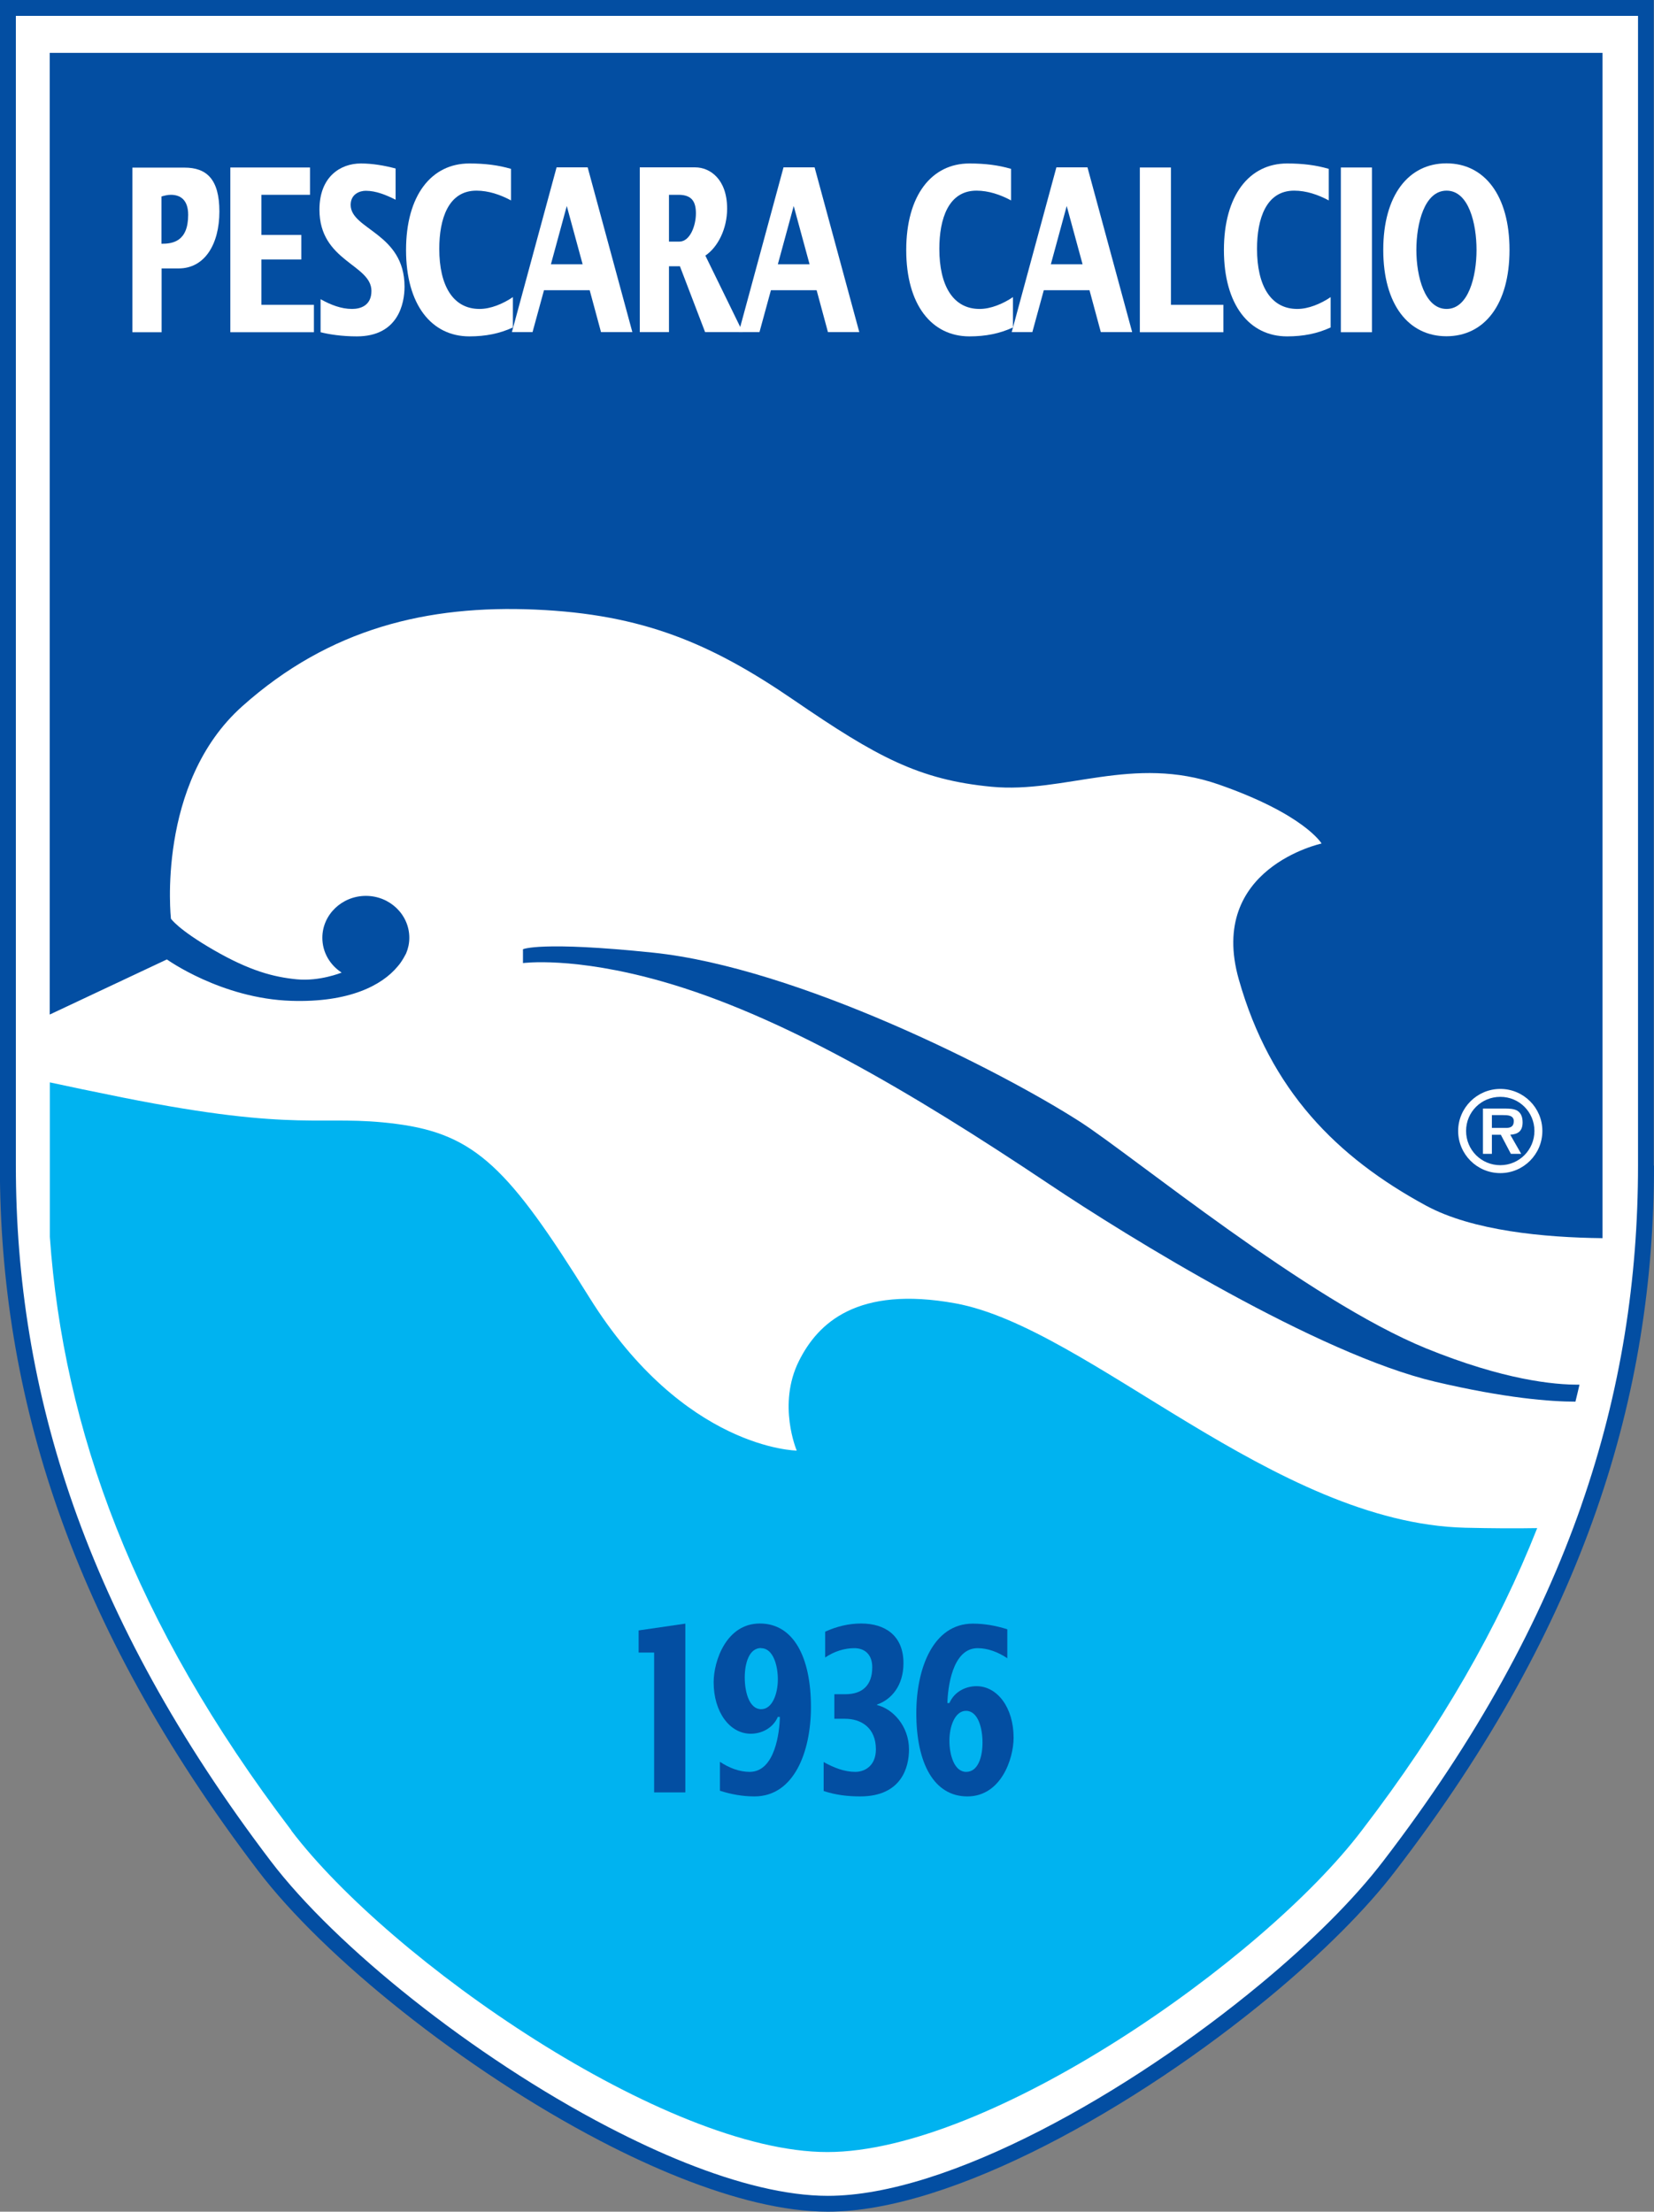 <?xml version="1.0" encoding="UTF-8"?>
<svg id="Layer_2" data-name="Layer 2" xmlns="http://www.w3.org/2000/svg" viewBox="0 0 131.41 175.75">
  <rect x="0" y="0" width="131.41" height="175.75" fill="#808080" stroke="none"/>
  <defs>
    <style>
      .cls-1 {
        fill: #fff;
      }

      .cls-1, .cls-2, .cls-3 {
        stroke-width: 0px;
      }

      .cls-2 {
        fill: #00b3f0;
      }

      .cls-3 {
        fill: #034ea2;
      }
    </style>
  </defs>
  <g id="Layer_1-2" data-name="Layer 1">
    <g>
      <path class="cls-3" d="m131.41,92.62c0,9.09-1.35,18.17-4.6,27.46-3.24,9.27-8.37,18.73-15.92,28.56h0c-1.18,1.55-2.64,3.19-4.32,4.87-1.68,1.68-3.58,3.41-5.63,5.11-10.57,8.77-25.3,17.13-35.17,17.13h0c-3.46,0-7.51-1.02-11.76-2.71-2.08-.83-4.19-1.81-6.3-2.91-10.88-5.67-21.97-14.59-27.21-21.48-7.48-9.83-12.61-19.29-15.86-28.56-3.26-9.28-4.65-18.37-4.65-27.46V0h131.4v92.62h.02Z"/>
      <path class="cls-1" d="m125.62,119.67c3.19-9.14,4.52-18.09,4.52-27.05h0V1.26H1.26v91.36c0,8.96,1.37,17.91,4.58,27.05,3.22,9.15,8.28,18.49,15.67,28.22,5.14,6.76,16.05,15.53,26.79,21.12,2.1,1.09,4.17,2.06,6.18,2.86,4.11,1.64,8,2.62,11.29,2.62h0s0,0,0,0c9.56,0,23.98-8.21,34.37-16.83,2.03-1.68,3.9-3.38,5.54-5.02,1.65-1.65,3.07-3.25,4.21-4.74h0s0,0,0,0h0c7.47-9.73,12.53-19.07,15.73-28.22h0Z"/>
      <path class="cls-3" d="m3.95,4.2v76.42l9.31-4.38s4.33,3.11,9.87,3.29c4.61.15,7.23-1.24,8.46-2.73.35-.38.67-1.03.68-1.05h0c.16-.38.25-.79.25-1.23,0-1.84-1.55-3.33-3.45-3.33s-3.46,1.49-3.46,3.33c0,1.16.61,2.17,1.54,2.77h-.02s-1.74.71-3.56.53c-1.83-.18-3.72-.67-6.58-2.32-2.86-1.65-3.41-2.5-3.41-2.5,0,0-1.19-10.76,5.67-16.88,6.95-6.21,14.75-8.05,23.28-7.68,8.53.37,13.96,2.68,20.54,7.19,6.58,4.51,9.93,6.34,15.72,6.89,5.79.55,11.21-2.56,18.04-.18,6.82,2.38,8.17,4.69,8.17,4.69,0,0-9.08,1.95-6.58,10.79,2.5,8.84,7.8,14.14,14.87,17.98,3.7,2.01,9.42,2.54,14.03,2.59V4.2H3.95Z"/>
      <path class="cls-2" d="m23.14,145.46c7.86,10.35,29.75,25.55,42.59,25.55s34.6-15.2,42.46-25.55c6.33-8.25,10.86-16.22,13.94-24.03-1.7.03-3.59.02-5.72-.03-15.17-.37-29.97-15.91-40.5-17.83-7.81-1.42-10.93,1.57-12.43,4.57-1.74,3.47-.18,7.13-.18,7.13,0,0-8.94-.08-16.47-12.16-6.38-10.24-9.03-12.98-15.34-13.8-6.03-.79-7.59.73-21.76-2.1-2.4-.48-4.29-.88-5.77-1.2v12.28c1.08,15.26,6.62,30.64,19.19,47.16h0Z"/>
      <path class="cls-3" d="m125.17,111.37c.11-.45.22-.89.32-1.34-2.04.02-6.03-.38-12.18-2.88-9.41-3.84-23.29-15.3-27.5-18.01-6.4-4.11-22.5-12.25-33.93-13.44-8.97-.93-10.33-.27-10.33-.27v1.1s4-.55,11.06,1.46c9.32,2.65,19.65,8.68,30.72,16.09,6.36,4.26,21.39,13.53,30.71,15.72,5.58,1.31,9.15,1.58,11.13,1.58h0Z"/>
      <path class="cls-1" d="m12.84,15.61c.24-.07.49-.13.73-.13.76,0,1.38.4,1.38,1.59,0,2.15-1.26,2.3-2.12,2.3v-3.76h0Zm-2.32,10.79h2.32v-5.07h1.36c2.06,0,3.23-1.92,3.23-4.52s-1.04-3.49-2.77-3.49h-4.14v13.09h0Z"/>
      <polygon class="cls-1" points="18.3 13.31 24.63 13.31 24.63 15.48 20.77 15.48 20.77 18.67 23.94 18.67 23.94 20.62 20.77 20.62 20.77 24.22 24.94 24.22 24.94 26.4 18.3 26.4 18.3 13.31 18.3 13.31"/>
      <path class="cls-1" d="m25.46,23.77c.8.45,1.65.78,2.51.78.65,0,1.54-.25,1.54-1.43,0-2.12-4.13-2.34-4.13-6.46,0-2.62,1.67-3.67,3.29-3.67.92,0,1.85.16,2.76.4v2.48c-.76-.38-1.56-.71-2.37-.71-.49,0-1.2.27-1.2,1.12,0,1.97,4.28,2.23,4.28,6.5,0,1.32-.49,3.95-3.79,3.95-1.19,0-2.21-.16-2.88-.33v-2.62h0Z"/>
      <path class="cls-1" d="m40.61,15.93c-.88-.47-1.81-.78-2.76-.78-2.24,0-2.95,2.26-2.95,4.62,0,2.93,1.09,4.78,3.2,4.78.88,0,1.85-.4,2.65-.94v2.41c-1.05.49-2.18.71-3.46.71-3.01,0-5.03-2.52-5.03-6.86s2.01-6.88,5.03-6.88c1.23,0,2.29.13,3.31.43v2.52h0Z"/>
      <path class="cls-1" d="m43.77,21l1.26-4.63,1.26,4.63h-2.51Zm-3.11,5.39h1.65l.91-3.33h3.63l.9,3.33h2.49l-3.55-13.09h-2.47l-3.55,13.09h0Z"/>
      <path class="cls-1" d="m53.15,15.48h.76c1.1,0,1.38.6,1.38,1.48,0,.96-.46,2.24-1.32,2.24h-.82v-3.73h0Zm-2.32,10.91h2.32v-5.23h.87l2,5.23h2.99l-2.97-6.08c1-.67,1.73-2.14,1.73-3.73,0-2.35-1.37-3.28-2.53-3.28h-4.41v13.09h0Z"/>
      <path class="cls-1" d="m61.8,21l1.26-4.63,1.26,4.63h-2.51Zm-3.11,5.39h1.65l.91-3.33h3.63l.9,3.33h2.49l-3.55-13.09h-2.47l-3.55,13.09h0Z"/>
      <path class="cls-1" d="m80.34,15.93c-.88-.47-1.81-.78-2.76-.78-2.24,0-2.95,2.26-2.95,4.62,0,2.93,1.09,4.78,3.2,4.78.88,0,1.85-.4,2.65-.94v2.41c-1.05.49-2.18.71-3.46.71-3.01,0-5.02-2.52-5.02-6.86s2.01-6.88,5.02-6.88c1.23,0,2.29.13,3.31.43v2.52h0Z"/>
      <path class="cls-1" d="m83.49,21l1.26-4.63,1.26,4.63h-2.51Zm-3.12,5.39h1.65l.91-3.33h3.63l.9,3.33h2.49l-3.55-13.09h-2.47l-3.55,13.09h0Z"/>
      <polygon class="cls-1" points="90.56 13.31 93.03 13.31 93.03 24.22 97.2 24.22 97.2 26.4 90.56 26.4 90.56 13.31 90.56 13.31"/>
      <path class="cls-1" d="m105.58,15.93c-.88-.47-1.81-.78-2.76-.78-2.24,0-2.95,2.26-2.95,4.62,0,2.93,1.09,4.78,3.2,4.78.88,0,1.85-.4,2.65-.94v2.41c-1.05.49-2.18.71-3.46.71-3.01,0-5.02-2.52-5.02-6.86s2.01-6.88,5.02-6.88c1.23,0,2.29.13,3.31.43v2.52h0Z"/>
      <polygon class="cls-1" points="106.53 13.31 109 13.31 109 26.4 106.53 26.4 106.53 13.31 106.53 13.31"/>
      <path class="cls-1" d="m112.53,19.86c0-2.1.64-4.71,2.4-4.71s2.38,2.61,2.38,4.71-.64,4.69-2.38,4.69-2.4-2.59-2.4-4.69h0Zm-2.63,0c0,4.34,2.01,6.86,5.02,6.86s5.01-2.52,5.01-6.86-2-6.88-5.01-6.88-5.02,2.53-5.02,6.88h0Z"/>
      <polygon class="cls-3" points="51.97 131.32 50.74 131.32 50.74 129.56 54.45 129.02 54.45 142.43 51.97 142.43 51.97 131.32 51.97 131.32"/>
      <path class="cls-3" d="m60.47,130.97c.94,0,1.33,1.34,1.33,2.48s-.44,2.37-1.32,2.37c-.96,0-1.31-1.38-1.31-2.52s.35-2.34,1.29-2.34h0Zm1.49,5.47c-.02,1.19-.38,4.36-2.4,4.36-.81,0-1.63-.31-2.36-.8v2.3c.9.29,1.82.45,2.74.45,3.14,0,4.49-3.53,4.49-7.11,0-3.98-1.4-6.63-4.06-6.63s-3.67,2.97-3.67,4.67c0,2.37,1.28,4.09,2.95,4.09.81,0,1.74-.4,2.15-1.34h.15Z"/>
      <path class="cls-3" d="m66.29,136.58v-1.95h.87c1.39,0,2.14-.74,2.14-2.14,0-1.1-.68-1.52-1.42-1.52-.79,0-1.59.25-2.32.74v-2.05c.92-.42,1.88-.65,2.86-.65,1.9,0,3.36.96,3.36,3.15,0,1.79-.96,2.9-2.1,3.29v.04c1.23.29,2.54,1.65,2.54,3.53,0,1.41-.59,3.73-3.88,3.73-.97,0-1.95-.11-2.9-.43v-2.3c.81.45,1.65.78,2.51.78.79,0,1.64-.51,1.64-1.79,0-1.72-1.17-2.43-2.46-2.43h-.83Z"/>
      <path class="cls-3" d="m76.76,140.8c-.94,0-1.33-1.34-1.33-2.48s.44-2.37,1.32-2.37c.96,0,1.31,1.38,1.31,2.52s-.35,2.33-1.3,2.33h0Zm-1.49-5.47c.03-1.19.38-4.36,2.4-4.36.81,0,1.63.31,2.36.8v-2.3c-.9-.29-1.82-.45-2.74-.45-3.14,0-4.49,3.53-4.49,7.11,0,3.98,1.4,6.62,4.06,6.62s3.67-2.97,3.67-4.67c0-2.37-1.28-4.09-2.95-4.09-.81,0-1.74.4-2.15,1.34h-.15Z"/>
      <path class="cls-1" d="m119.2,92.59c-1.51,0-2.72-1.21-2.72-2.72s1.21-2.71,2.72-2.71,2.71,1.21,2.71,2.71-1.21,2.72-2.71,2.72h0Zm0,.63c1.84,0,3.34-1.5,3.34-3.35s-1.5-3.34-3.34-3.34-3.35,1.5-3.35,3.34,1.49,3.35,3.35,3.35h0Zm.79-3.05c.64-.04.98-.31.98-.98,0-.38-.1-.73-.42-.93-.27-.16-.67-.17-.98-.17h-1.75v3.6h.71v-1.52h.71l.8,1.52h.82l-.87-1.52h0Zm-1.46-.54v-1.02h.87c.35,0,.87,0,.87.48,0,.45-.28.55-.68.54h-1.06Z"/>
    </g>
  </g>
</svg>